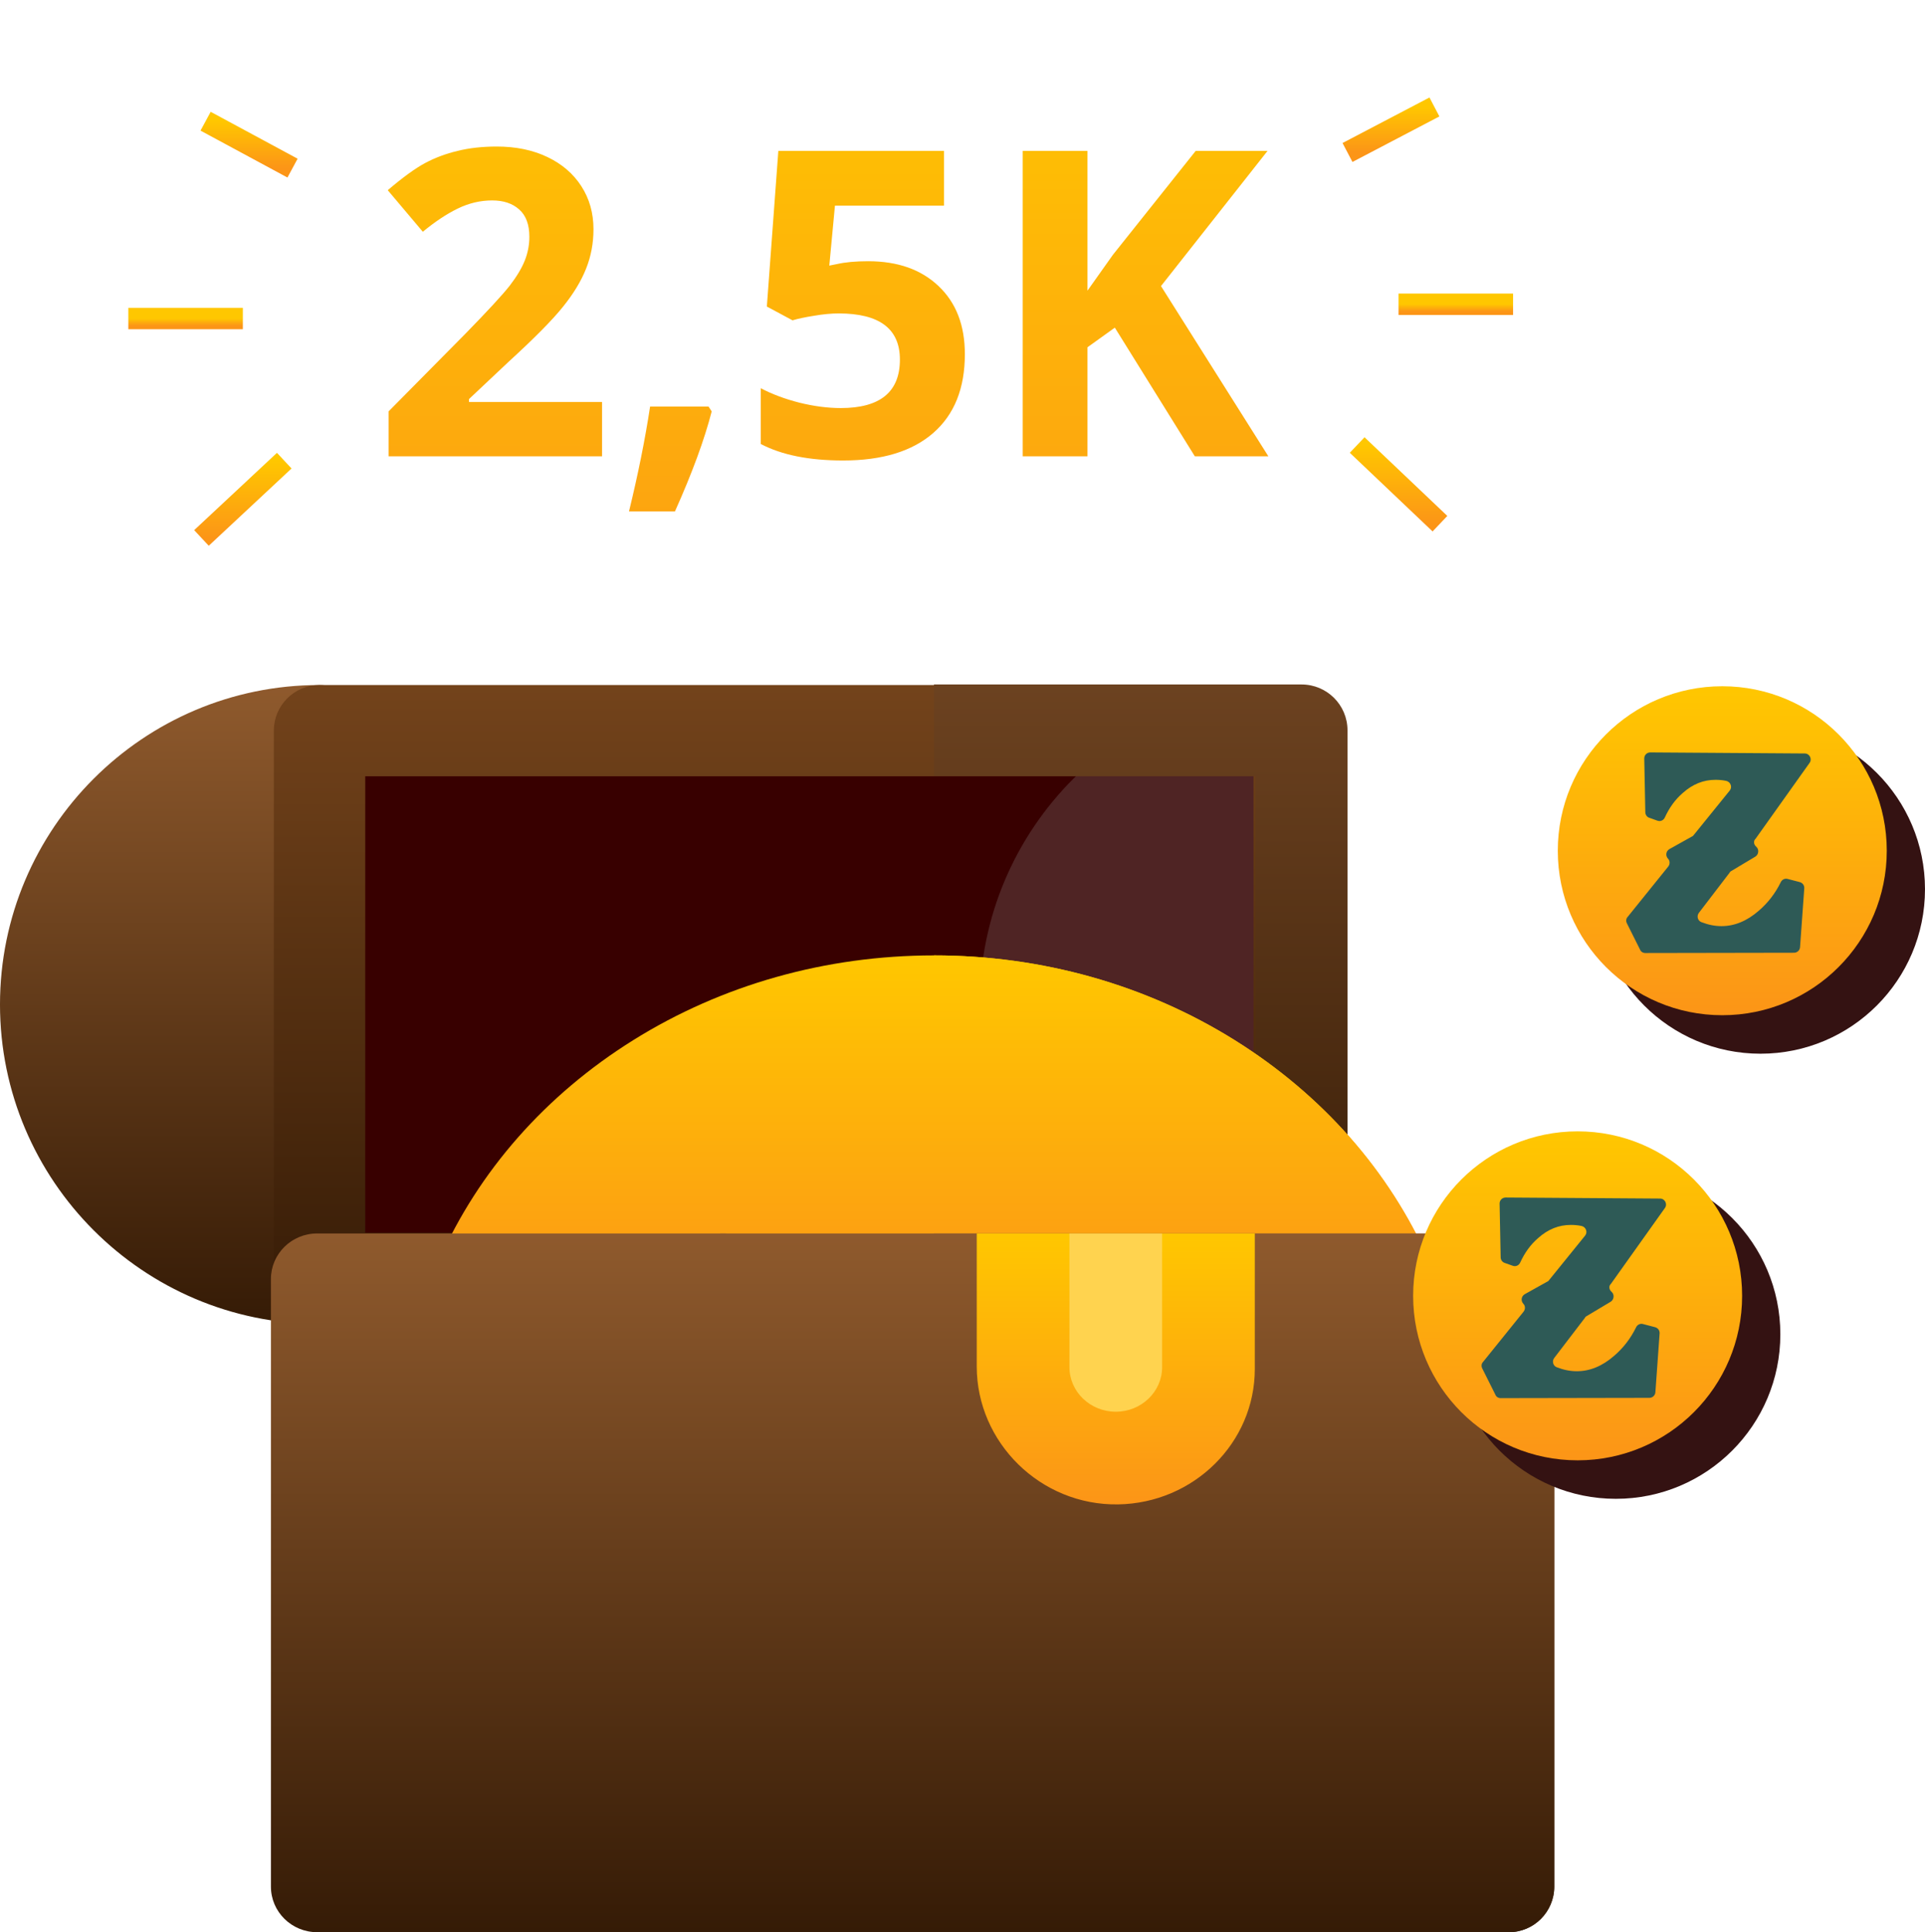 <svg width="270" height="271" viewBox="0 0 270 271" fill="none" xmlns="http://www.w3.org/2000/svg">
<path d="M84.443 64H54.501V57.701L65.253 46.832C68.437 43.57 70.517 41.315 71.493 40.065C72.47 38.795 73.173 37.623 73.603 36.549C74.032 35.475 74.247 34.361 74.247 33.209C74.247 31.49 73.769 30.211 72.812 29.371C71.874 28.531 70.615 28.111 69.032 28.111C67.372 28.111 65.761 28.492 64.198 29.254C62.636 30.016 61.005 31.1 59.306 32.506L54.384 26.676C56.493 24.879 58.242 23.609 59.628 22.867C61.015 22.125 62.529 21.559 64.169 21.168C65.81 20.758 67.646 20.553 69.677 20.553C72.353 20.553 74.716 21.041 76.767 22.018C78.818 22.994 80.409 24.361 81.542 26.119C82.675 27.877 83.242 29.889 83.242 32.154C83.242 34.127 82.89 35.982 82.187 37.721C81.503 39.44 80.429 41.207 78.964 43.023C77.519 44.84 74.96 47.428 71.288 50.787L65.781 55.973V56.383H84.443V64ZM99.823 57.701C98.808 61.647 97.089 66.324 94.667 71.734H88.222C89.492 66.539 90.478 61.637 91.181 57.027H99.384L99.823 57.701ZM121.767 36.637C125.907 36.637 129.198 37.799 131.64 40.123C134.101 42.447 135.331 45.631 135.331 49.674C135.331 54.459 133.857 58.141 130.907 60.719C127.958 63.297 123.74 64.586 118.251 64.586C113.486 64.586 109.638 63.815 106.708 62.272V54.449C108.251 55.27 110.048 55.943 112.099 56.471C114.15 56.978 116.093 57.232 117.929 57.232C123.456 57.232 126.22 54.967 126.22 50.435C126.22 46.119 123.359 43.961 117.636 43.961C116.601 43.961 115.458 44.068 114.208 44.283C112.958 44.478 111.943 44.693 111.161 44.928L107.558 42.994L109.169 21.168H132.402V28.844H117.109L116.318 37.252L117.343 37.047C118.534 36.773 120.009 36.637 121.767 36.637ZM177.9 64H167.587L156.366 45.953L152.529 48.707V64H143.447V21.168H152.529V40.768L156.103 35.728L167.704 21.168H177.782L162.841 40.123L177.9 64Z" fill="url(#paint0_linear)"/>
<path d="M181.999 179H44.999V102H181.999V179Z" fill="#380000"/>
<path d="M130.999 102H181.999V179H130.999V102Z" fill="#380000"/>
<path d="M182.223 185.696C157.515 185.696 137.414 165.595 137.414 140.887C137.414 116.179 157.515 96.078 182.223 96.078C185.758 96.078 188.624 98.944 188.624 102.479V179.295C188.624 182.83 185.758 185.696 182.223 185.696Z" fill="#4F2424"/>
<path d="M44.808 185.696C20.101 185.696 -0.001 165.595 -0.001 140.887C-0.001 116.179 20.101 96.078 44.808 96.078C48.343 96.078 51.209 98.944 51.209 102.479V179.295C51.209 182.83 48.343 185.696 44.808 185.696Z" fill="url(#paint1_linear)"/>
<path d="M182.223 185.696H44.808C41.273 185.696 38.407 182.83 38.407 179.295V102.479C38.407 98.944 41.273 96.078 44.808 96.078H182.223C185.758 96.078 188.624 98.944 188.624 102.479V179.295C188.624 182.83 185.758 185.696 182.223 185.696ZM51.21 172.894H175.821V108.881H51.21V172.894Z" fill="url(#paint2_linear)"/>
<path d="M182.555 96H130.999V108.857H176.11V173.143H130.999V186H182.555C186.114 186 188.999 183.122 188.999 179.571V102.429C188.999 98.878 186.114 96 182.555 96Z" fill="url(#paint3_linear)"/>
<path d="M194.636 186H67.363C65.203 186 63.191 184.881 62.018 183.028C60.846 181.175 60.674 178.841 61.561 176.829C67.108 164.255 76.534 153.555 88.819 145.885C101.271 138.11 115.857 134 130.999 134C146.141 134 160.727 138.11 173.18 145.885C185.465 153.555 194.89 164.255 200.438 176.829C201.325 178.841 201.153 181.175 199.98 183.028C198.808 184.881 196.795 186 194.636 186Z" fill="url(#paint4_linear)"/>
<path d="M200.438 176.829C194.89 164.255 185.465 153.555 173.18 145.885C160.727 138.11 146.141 134 130.999 134V186H194.636C196.795 186 198.808 184.881 199.98 183.028C201.153 181.175 201.325 178.841 200.438 176.829Z" fill="url(#paint5_linear)"/>
<path d="M101.518 271H44.481C40.901 271 37.999 268.138 37.999 264.609V179.391C37.999 175.862 40.901 173 44.481 173H101.518C105.097 173 107.999 175.862 107.999 179.391V264.609C107.999 268.138 105.097 271 101.518 271Z" fill="url(#paint6_linear)"/>
<path d="M100.999 173H211.617C215.142 173 217.999 175.862 217.999 179.391V264.609C217.999 268.138 215.142 271 211.617 271H100.999V173Z" fill="url(#paint7_linear)"/>
<path d="M211.633 173H130.999V271H211.633C215.149 271 217.999 268.138 217.999 264.609V179.391C217.999 175.862 215.149 173 211.633 173Z" fill="url(#paint8_linear)"/>
<path d="M156.838 210.997C145.929 211.179 136.999 202.295 136.999 191.663V173H175.999V192C175.999 202.367 167.435 210.82 156.838 210.997Z" fill="url(#paint9_linear)"/>
<path d="M149.999 173V191.75C149.999 195.196 152.915 198 156.499 198C160.083 198 162.999 195.196 162.999 191.75V173H149.999Z" fill="#FFD34F"/>
<path d="M226.639 210.216C239.38 210.216 249.71 199.886 249.71 187.145C249.71 174.403 239.38 164.074 226.639 164.074C213.897 164.074 203.568 174.403 203.568 187.145C203.568 199.886 213.897 210.216 226.639 210.216Z" fill="#341212"/>
<path d="M221.278 204.818C234.02 204.818 244.349 194.489 244.349 181.747C244.349 169.005 234.02 158.676 221.278 158.676C208.536 158.676 198.207 169.005 198.207 181.747C198.207 194.489 208.536 204.818 221.278 204.818Z" fill="url(#paint10_linear)"/>
<path d="M225.973 181.119L226.084 181.23C226.454 181.599 226.38 182.265 225.936 182.561L222.535 184.594C222.461 184.631 222.35 184.705 222.313 184.816L217.987 190.473C217.654 190.917 217.839 191.582 218.357 191.767C219.318 192.137 220.242 192.322 221.167 192.322C222.978 192.322 224.716 191.619 226.38 190.177C227.674 189.068 228.709 187.737 229.485 186.147C229.67 185.777 230.077 185.593 230.447 185.703L232.147 186.147C232.554 186.258 232.813 186.628 232.776 187.034L232.184 195.279C232.147 195.723 231.778 196.056 231.334 196.056L210.482 196.093C210.149 196.093 209.853 195.908 209.742 195.612L207.893 191.915C207.746 191.619 207.783 191.249 208.004 191.028L213.698 183.966C213.957 183.633 213.957 183.152 213.661 182.857C213.291 182.45 213.365 181.821 213.846 181.526L217.026 179.751C217.137 179.714 217.211 179.64 217.284 179.529L222.313 173.318C222.719 172.837 222.461 172.097 221.832 171.95C221.314 171.839 220.797 171.802 220.316 171.802C218.652 171.802 217.137 172.393 215.732 173.65C214.659 174.575 213.846 175.721 213.217 177.089C213.033 177.495 212.589 177.68 212.182 177.532L211.036 177.126C210.703 177.015 210.482 176.682 210.482 176.349L210.334 168.807C210.334 168.326 210.703 167.957 211.184 167.957L232.85 168.104C233.515 168.104 233.922 168.881 233.515 169.435L225.936 180.084C225.64 180.342 225.677 180.823 225.973 181.119Z" fill="#2E5A56"/>
<path d="M246.928 147.788C259.669 147.788 269.999 137.459 269.999 124.717C269.999 111.975 259.669 101.646 246.928 101.646C234.186 101.646 223.857 111.975 223.857 124.717C223.857 137.459 234.186 147.788 246.928 147.788Z" fill="#341212"/>
<path d="M241.567 142.39C254.309 142.39 264.638 132.061 264.638 119.319C264.638 106.578 254.309 96.249 241.567 96.249C228.826 96.249 218.496 106.578 218.496 119.319C218.496 132.061 228.826 142.39 241.567 142.39Z" fill="url(#paint11_linear)"/>
<path d="M246.262 118.691L246.373 118.802C246.743 119.172 246.669 119.837 246.225 120.133L242.824 122.167C242.75 122.203 242.639 122.277 242.602 122.388L238.276 128.045C237.943 128.489 238.128 129.154 238.646 129.339C239.607 129.709 240.531 129.894 241.456 129.894C243.267 129.894 245.005 129.191 246.669 127.749C247.963 126.64 248.998 125.309 249.774 123.719C249.959 123.35 250.366 123.165 250.736 123.276L252.437 123.719C252.843 123.83 253.102 124.2 253.065 124.607L252.473 132.852C252.437 133.295 252.067 133.628 251.623 133.628L230.771 133.665C230.438 133.665 230.142 133.48 230.031 133.184L228.182 129.487C228.035 129.191 228.072 128.822 228.293 128.6L233.987 121.538C234.246 121.205 234.246 120.725 233.95 120.429C233.58 120.022 233.654 119.394 234.135 119.098L237.315 117.323C237.426 117.286 237.5 117.212 237.574 117.101L242.602 110.89C243.009 110.409 242.75 109.67 242.121 109.522C241.604 109.411 241.086 109.374 240.605 109.374C238.942 109.374 237.426 109.966 236.021 111.223C234.948 112.147 234.135 113.293 233.507 114.661C233.322 115.068 232.878 115.253 232.471 115.105L231.325 114.698C230.992 114.587 230.771 114.254 230.771 113.922L230.623 106.379C230.623 105.899 230.992 105.529 231.473 105.529L253.139 105.677C253.804 105.677 254.211 106.453 253.804 107.008L246.225 117.656C245.929 117.915 245.966 118.395 246.262 118.691Z" fill="#2E5A56"/>
<path d="M34.063 44.676H17.999" stroke="url(#paint12_linear)" stroke-width="3" stroke-miterlimit="10"/>
<path d="M41.03 23.58L28.837 17" stroke="url(#paint13_linear)" stroke-width="3" stroke-miterlimit="10"/>
<path d="M39.869 64.611L28.257 75.449" stroke="url(#paint14_linear)" stroke-width="3" stroke-miterlimit="10"/>
<path d="M196.161 42.676H212.225" stroke="url(#paint15_linear)" stroke-width="3" stroke-miterlimit="10"/>
<path d="M188.999 21.387L201.192 15" stroke="url(#paint16_linear)" stroke-width="3" stroke-miterlimit="10"/>
<path d="M190.354 62.417L201.967 73.449" stroke="url(#paint17_linear)" stroke-width="3" stroke-miterlimit="10"/>
<defs>
<linearGradient id="paint0_linear" x1="114.999" y1="0" x2="114.999" y2="106" gradientUnits="userSpaceOnUse">
<stop stop-color="#FFC700"/>
<stop offset="1" stop-color="#FC9517"/>
</linearGradient>
<linearGradient id="paint1_linear" x1="25.604" y1="96.078" x2="25.604" y2="185.696" gradientUnits="userSpaceOnUse">
<stop stop-color="#8F5A2D"/>
<stop offset="1" stop-color="#351B06"/>
</linearGradient>
<linearGradient id="paint2_linear" x1="113.515" y1="96.078" x2="113.515" y2="185.696" gradientUnits="userSpaceOnUse">
<stop stop-color="#73431B"/>
<stop offset="1" stop-color="#351B06"/>
</linearGradient>
<linearGradient id="paint3_linear" x1="159.999" y1="96" x2="159.999" y2="186" gradientUnits="userSpaceOnUse">
<stop stop-color="#6C4220"/>
<stop offset="1" stop-color="#351B06"/>
</linearGradient>
<linearGradient id="paint4_linear" x1="130.999" y1="134" x2="130.999" y2="186" gradientUnits="userSpaceOnUse">
<stop stop-color="#FFC700"/>
<stop offset="1" stop-color="#FC9517"/>
</linearGradient>
<linearGradient id="paint5_linear" x1="165.999" y1="134" x2="165.999" y2="186" gradientUnits="userSpaceOnUse">
<stop stop-color="#FFC700"/>
<stop offset="1" stop-color="#FC9517"/>
</linearGradient>
<linearGradient id="paint6_linear" x1="72.999" y1="173" x2="72.999" y2="271" gradientUnits="userSpaceOnUse">
<stop stop-color="#8F5A2D"/>
<stop offset="1" stop-color="#351B06"/>
</linearGradient>
<linearGradient id="paint7_linear" x1="159.499" y1="173" x2="159.499" y2="271" gradientUnits="userSpaceOnUse">
<stop stop-color="#8F5A2D"/>
<stop offset="1" stop-color="#351B06"/>
</linearGradient>
<linearGradient id="paint8_linear" x1="174.499" y1="173" x2="174.499" y2="271" gradientUnits="userSpaceOnUse">
<stop stop-color="#8F5A2D"/>
<stop offset="1" stop-color="#351B06"/>
</linearGradient>
<linearGradient id="paint9_linear" x1="156.499" y1="173" x2="156.499" y2="211" gradientUnits="userSpaceOnUse">
<stop stop-color="#FFC700"/>
<stop offset="1" stop-color="#FC9517"/>
</linearGradient>
<linearGradient id="paint10_linear" x1="221.278" y1="158.676" x2="221.278" y2="204.818" gradientUnits="userSpaceOnUse">
<stop stop-color="#FFC700"/>
<stop offset="1" stop-color="#FC9517"/>
</linearGradient>
<linearGradient id="paint11_linear" x1="241.567" y1="96.249" x2="241.567" y2="142.39" gradientUnits="userSpaceOnUse">
<stop stop-color="#FFC700"/>
<stop offset="1" stop-color="#FC9517"/>
</linearGradient>
<linearGradient id="paint12_linear" x1="26.031" y1="44.676" x2="26.031" y2="45.676" gradientUnits="userSpaceOnUse">
<stop stop-color="#FFC700"/>
<stop offset="1" stop-color="#FC9517"/>
</linearGradient>
<linearGradient id="paint13_linear" x1="34.934" y1="17" x2="34.934" y2="23.58" gradientUnits="userSpaceOnUse">
<stop stop-color="#FFC700"/>
<stop offset="1" stop-color="#FC9517"/>
</linearGradient>
<linearGradient id="paint14_linear" x1="34.063" y1="64.611" x2="34.063" y2="75.449" gradientUnits="userSpaceOnUse">
<stop stop-color="#FFC700"/>
<stop offset="1" stop-color="#FC9517"/>
</linearGradient>
<linearGradient id="paint15_linear" x1="204.193" y1="42.676" x2="204.193" y2="43.676" gradientUnits="userSpaceOnUse">
<stop stop-color="#FFC700"/>
<stop offset="1" stop-color="#FC9517"/>
</linearGradient>
<linearGradient id="paint16_linear" x1="195.096" y1="15" x2="195.096" y2="21.387" gradientUnits="userSpaceOnUse">
<stop stop-color="#FFC700"/>
<stop offset="1" stop-color="#FC9517"/>
</linearGradient>
<linearGradient id="paint17_linear" x1="196.16" y1="62.417" x2="196.16" y2="73.449" gradientUnits="userSpaceOnUse">
<stop stop-color="#FFC700"/>
<stop offset="1" stop-color="#FC9517"/>
</linearGradient>
</defs>
</svg>
